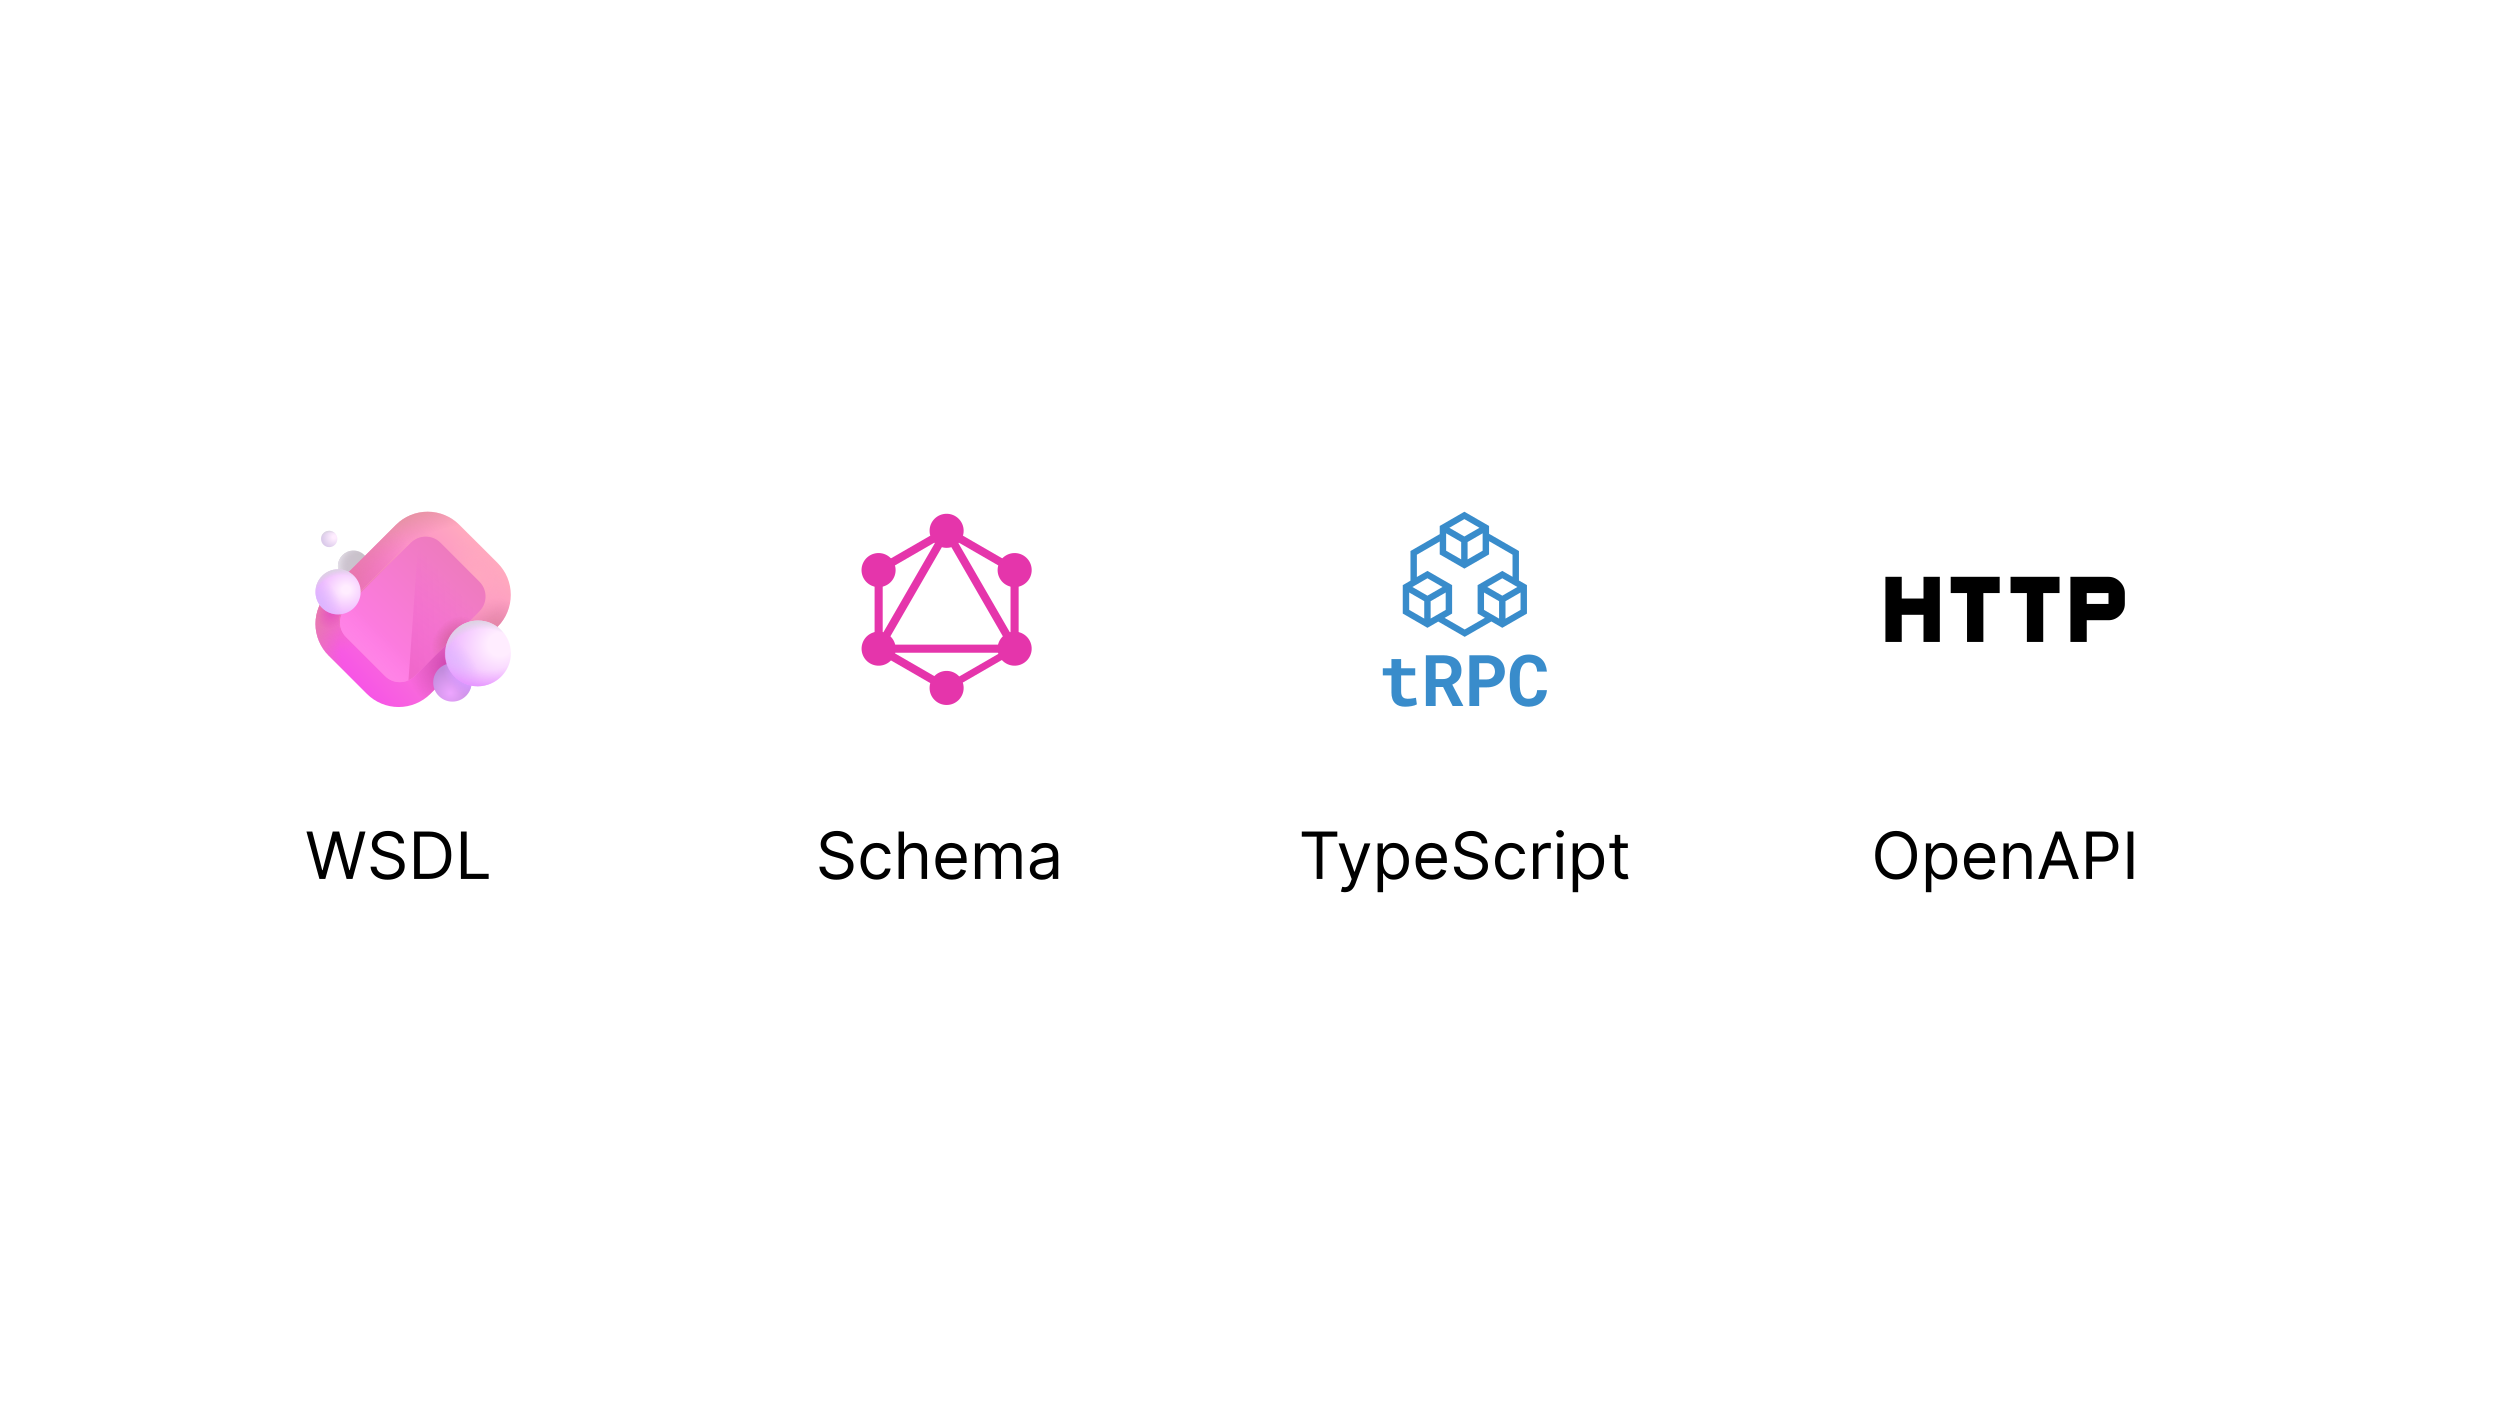 <svg width="1920" height="1080" viewBox="0 0 1920 1080" fill="none" xmlns="http://www.w3.org/2000/svg">
<rect width="1920" height="1080" fill="white"/>
<path d="M271.496 446.744C278.099 446.744 283.452 441.391 283.452 434.787C283.452 428.184 278.099 422.831 271.496 422.831C264.892 422.831 259.539 428.184 259.539 434.787C259.539 441.391 264.892 446.744 271.496 446.744Z" fill="url(#paint0_radial_102_383)"/>
<path d="M271.496 446.744C278.099 446.744 283.452 441.391 283.452 434.787C283.452 428.184 278.099 422.831 271.496 422.831C264.892 422.831 259.539 428.184 259.539 434.787C259.539 441.391 264.892 446.744 271.496 446.744Z" fill="url(#paint1_radial_102_383)"/>
<g filter="url(#filter0_i_102_383)">
<path d="M252.719 420.302C256.183 420.302 258.991 417.494 258.991 414.03C258.991 410.566 256.183 407.758 252.719 407.758C249.255 407.758 246.447 410.566 246.447 414.03C246.447 417.494 249.255 420.302 252.719 420.302Z" fill="url(#paint2_radial_102_383)"/>
<path d="M252.719 420.302C256.183 420.302 258.991 417.494 258.991 414.03C258.991 410.566 256.183 407.758 252.719 407.758C249.255 407.758 246.447 410.566 246.447 414.03C246.447 417.494 249.255 420.302 252.719 420.302Z" fill="url(#paint3_radial_102_383)"/>
</g>
<g filter="url(#filter1_i_102_383)">
<path d="M303.772 403.098C310.239 396.632 319.009 393 328.154 393C337.299 393 346.069 396.632 352.536 403.098L381.902 432.464C388.368 438.931 392 447.701 392 456.846C392 465.991 388.368 474.761 381.902 481.228L330.228 532.902C323.761 539.368 314.991 543 305.846 543C296.701 543 287.931 539.368 281.464 532.902L252.098 503.536C245.632 497.069 242 488.299 242 479.154C242 470.009 245.632 461.239 252.098 454.772L303.772 403.098Z" fill="url(#paint4_linear_102_383)"/>
<path d="M303.772 403.098C310.239 396.632 319.009 393 328.154 393C337.299 393 346.069 396.632 352.536 403.098L381.902 432.464C388.368 438.931 392 447.701 392 456.846C392 465.991 388.368 474.761 381.902 481.228L330.228 532.902C323.761 539.368 314.991 543 305.846 543C296.701 543 287.931 539.368 281.464 532.902L252.098 503.536C245.632 497.069 242 488.299 242 479.154C242 470.009 245.632 461.239 252.098 454.772L303.772 403.098Z" fill="url(#paint5_radial_102_383)"/>
<path d="M303.772 403.098C310.239 396.632 319.009 393 328.154 393C337.299 393 346.069 396.632 352.536 403.098L381.902 432.464C388.368 438.931 392 447.701 392 456.846C392 465.991 388.368 474.761 381.902 481.228L330.228 532.902C323.761 539.368 314.991 543 305.846 543C296.701 543 287.931 539.368 281.464 532.902L252.098 503.536C245.632 497.069 242 488.299 242 479.154C242 470.009 245.632 461.239 252.098 454.772L303.772 403.098Z" fill="url(#paint6_radial_102_383)"/>
<path d="M303.772 403.098C310.239 396.632 319.009 393 328.154 393C337.299 393 346.069 396.632 352.536 403.098L381.902 432.464C388.368 438.931 392 447.701 392 456.846C392 465.991 388.368 474.761 381.902 481.228L330.228 532.902C323.761 539.368 314.991 543 305.846 543C296.701 543 287.931 539.368 281.464 532.902L252.098 503.536C245.632 497.069 242 488.299 242 479.154C242 470.009 245.632 461.239 252.098 454.772L303.772 403.098Z" fill="url(#paint7_radial_102_383)"/>
<path d="M303.772 403.098C310.239 396.632 319.009 393 328.154 393C337.299 393 346.069 396.632 352.536 403.098L381.902 432.464C388.368 438.931 392 447.701 392 456.846C392 465.991 388.368 474.761 381.902 481.228L330.228 532.902C323.761 539.368 314.991 543 305.846 543C296.701 543 287.931 539.368 281.464 532.902L252.098 503.536C245.632 497.069 242 488.299 242 479.154C242 470.009 245.632 461.239 252.098 454.772L303.772 403.098Z" fill="url(#paint8_radial_102_383)"/>
<path d="M303.772 403.098C310.239 396.632 319.009 393 328.154 393C337.299 393 346.069 396.632 352.536 403.098L381.902 432.464C388.368 438.931 392 447.701 392 456.846C392 465.991 388.368 474.761 381.902 481.228L330.228 532.902C323.761 539.368 314.991 543 305.846 543C296.701 543 287.931 539.368 281.464 532.902L252.098 503.536C245.632 497.069 242 488.299 242 479.154C242 470.009 245.632 461.239 252.098 454.772L303.772 403.098Z" fill="url(#paint9_radial_102_383)"/>
<path d="M303.772 403.098C310.239 396.632 319.009 393 328.154 393C337.299 393 346.069 396.632 352.536 403.098L381.902 432.464C388.368 438.931 392 447.701 392 456.846C392 465.991 388.368 474.761 381.902 481.228L330.228 532.902C323.761 539.368 314.991 543 305.846 543C296.701 543 287.931 539.368 281.464 532.902L252.098 503.536C245.632 497.069 242 488.299 242 479.154C242 470.009 245.632 461.239 252.098 454.772L303.772 403.098Z" fill="url(#paint10_radial_102_383)"/>
</g>
<g filter="url(#filter2_f_102_383)">
<path d="M368.167 446.679L338.323 416.834C332.01 410.521 321.775 410.521 315.462 416.834L265.832 466.465C259.519 472.777 259.519 483.012 265.832 489.325L295.676 519.17C301.989 525.483 312.224 525.483 318.537 519.17L368.167 469.539C374.48 463.227 374.48 452.991 368.167 446.679Z" fill="url(#paint11_linear_102_383)"/>
<path d="M368.167 446.679L338.323 416.834C332.01 410.521 321.775 410.521 315.462 416.834L265.832 466.465C259.519 472.777 259.519 483.012 265.832 489.325L295.676 519.17C301.989 525.483 312.224 525.483 318.537 519.17L368.167 469.539C374.48 463.227 374.48 452.991 368.167 446.679Z" fill="url(#paint12_linear_102_383)"/>
<path d="M368.644 446.201L338.799 416.357C332.223 409.781 321.562 409.781 314.986 416.357L265.356 465.987C258.78 472.563 258.78 483.225 265.356 489.8L295.2 519.645C301.776 526.221 312.437 526.221 319.013 519.645L368.644 470.015C375.22 463.439 375.22 452.777 368.644 446.201Z" stroke="url(#paint13_linear_102_383)" stroke-width="0.25"/>
</g>
<g filter="url(#filter3_i_102_383)">
<path d="M259.541 471.999C269.121 471.999 276.886 464.233 276.886 454.654C276.886 445.074 269.121 437.309 259.541 437.309C249.962 437.309 242.196 445.074 242.196 454.654C242.196 464.233 249.962 471.999 259.541 471.999Z" fill="url(#paint14_radial_102_383)"/>
<path d="M259.541 471.999C269.121 471.999 276.886 464.233 276.886 454.654C276.886 445.074 269.121 437.309 259.541 437.309C249.962 437.309 242.196 445.074 242.196 454.654C242.196 464.233 249.962 471.999 259.541 471.999Z" fill="url(#paint15_radial_102_383)"/>
<path d="M259.541 471.999C269.121 471.999 276.886 464.233 276.886 454.654C276.886 445.074 269.121 437.309 259.541 437.309C249.962 437.309 242.196 445.074 242.196 454.654C242.196 464.233 249.962 471.999 259.541 471.999Z" fill="url(#paint16_radial_102_383)"/>
</g>
<g filter="url(#filter4_f_102_383)">
<path d="M313.695 522.503L321.519 413.013C324.395 412.001 327.499 411.824 330.472 412.501C333.445 413.178 336.165 414.681 338.32 416.839L368.166 446.679C371.196 449.71 372.899 453.821 372.899 458.108C372.899 462.394 371.196 466.505 368.166 469.536L318.539 519.163C317.143 520.564 315.501 521.696 313.695 522.503Z" fill="url(#paint17_linear_102_383)"/>
<path d="M313.695 522.503L321.519 413.013C324.395 412.001 327.499 411.824 330.472 412.501C333.445 413.178 336.165 414.681 338.32 416.839L368.166 446.679C371.196 449.71 372.899 453.821 372.899 458.108C372.899 462.394 371.196 466.505 368.166 469.536L318.539 519.163C317.143 520.564 315.501 521.696 313.695 522.503Z" fill="url(#paint18_radial_102_383)"/>
</g>
<path d="M347.433 538.846C355.569 538.846 362.164 532.25 362.164 524.114C362.164 515.978 355.569 509.383 347.433 509.383C339.297 509.383 332.701 515.978 332.701 524.114C332.701 532.25 339.297 538.846 347.433 538.846Z" fill="url(#paint19_radial_102_383)"/>
<path d="M347.433 538.846C355.569 538.846 362.164 532.25 362.164 524.114C362.164 515.978 355.569 509.383 347.433 509.383C339.297 509.383 332.701 515.978 332.701 524.114C332.701 532.25 339.297 538.846 347.433 538.846Z" fill="url(#paint20_radial_102_383)"/>
<g filter="url(#filter5_i_102_383)">
<path d="M366.753 527.104C380.681 527.104 391.971 515.814 391.971 501.887C391.971 487.96 380.681 476.669 366.753 476.669C352.826 476.669 341.536 487.96 341.536 501.887C341.536 515.814 352.826 527.104 366.753 527.104Z" fill="url(#paint21_radial_102_383)"/>
<path d="M366.753 527.104C380.681 527.104 391.971 515.814 391.971 501.887C391.971 487.96 380.681 476.669 366.753 476.669C352.826 476.669 341.536 487.96 341.536 501.887C341.536 515.814 352.826 527.104 366.753 527.104Z" fill="url(#paint22_radial_102_383)"/>
<path d="M366.753 527.104C380.681 527.104 391.971 515.814 391.971 501.887C391.971 487.96 380.681 476.669 366.753 476.669C352.826 476.669 341.536 487.96 341.536 501.887C341.536 515.814 352.826 527.104 366.753 527.104Z" fill="url(#paint23_radial_102_383)"/>
</g>
<path d="M366.753 527.104C380.681 527.104 391.971 515.814 391.971 501.887C391.971 487.96 380.681 476.67 366.753 476.67C352.826 476.67 341.536 487.96 341.536 501.887C341.536 515.814 352.826 527.104 366.753 527.104Z" fill="url(#paint24_radial_102_383)"/>
<path d="M668.159 503.385L673.55 506.498L733.606 402.48L728.215 399.368L668.159 503.385Z" fill="#E535AB"/>
<path d="M787.037 495.075H666.925V501.3H787.037V495.075Z" fill="#E535AB"/>
<path d="M669.302 498.572L729.381 533.26L732.493 527.869L672.415 493.181L669.302 498.572Z" fill="#E535AB"/>
<path d="M721.493 408.167L781.571 442.855L784.684 437.464L724.605 402.777L721.493 408.167Z" fill="#E535AB"/>
<path d="M669.318 437.44L672.431 442.831L732.509 408.144L729.397 402.753L669.318 437.44Z" fill="#E535AB"/>
<path d="M720.407 402.482L780.463 506.499L785.854 503.387L725.797 399.369L720.407 402.482Z" fill="#E535AB"/>
<path d="M677.912 433.312H671.688V502.688H677.912V433.312Z" fill="#E535AB"/>
<path d="M782.312 433.312H776.087V502.688H782.312V433.312Z" fill="#E535AB"/>
<path d="M725.602 525.916L728.32 530.625L780.573 500.456L777.854 495.747L725.602 525.916Z" fill="#E535AB"/>
<path d="M790.562 504.713C786.962 510.975 778.937 513.113 772.674 509.513C766.412 505.913 764.274 497.888 767.874 491.625C771.474 485.363 779.499 483.225 785.762 486.825C792.062 490.463 794.199 498.45 790.562 504.713Z" fill="#E535AB"/>
<path d="M686.087 444.375C682.487 450.638 674.462 452.775 668.2 449.175C661.937 445.575 659.8 437.55 663.4 431.288C667 425.025 675.025 422.888 681.287 426.488C687.55 430.125 689.687 438.113 686.087 444.375Z" fill="#E535AB"/>
<path d="M663.437 504.713C659.837 498.45 661.974 490.463 668.237 486.825C674.499 483.225 682.487 485.363 686.124 491.625C689.724 497.888 687.587 505.875 681.324 509.513C675.024 513.113 667.037 510.975 663.437 504.713Z" fill="#E535AB"/>
<path d="M767.913 444.375C764.313 438.113 766.45 430.125 772.713 426.488C778.975 422.888 786.963 425.025 790.6 431.288C794.2 437.55 792.063 445.538 785.8 449.175C779.538 452.775 771.513 450.638 767.913 444.375Z" fill="#E535AB"/>
<path d="M727 541.425C719.762 541.425 713.912 535.575 713.912 528.337C713.912 521.1 719.762 515.25 727 515.25C734.237 515.25 740.087 521.1 740.087 528.337C740.087 535.538 734.237 541.425 727 541.425Z" fill="#E535AB"/>
<path d="M727 420.75C719.762 420.75 713.912 414.9 713.912 407.663C713.912 400.425 719.762 394.575 727 394.575C734.237 394.575 740.087 400.425 740.087 407.663C740.087 414.9 734.237 420.75 727 420.75Z" fill="#E535AB"/>
<path d="M1448 493V443H1460.54V459.667H1477.25V443H1489.79V493H1477.25V472.167H1460.54V493H1448ZM1510.68 493V455.5H1498.15V443H1535.76V455.5H1523.22V493H1510.68ZM1556.65 493V455.5H1544.11V443H1581.72V455.5H1569.19V493H1556.65ZM1590.08 493V443H1619.33C1622.68 443 1625.6 444.25 1628.11 446.75C1630.62 449.25 1631.87 452.167 1631.87 455.5V463.833C1631.87 467.167 1630.62 470.083 1628.11 472.583C1625.6 475.083 1622.68 476.333 1619.33 476.333H1602.62V493H1590.08ZM1602.62 463.833H1619.33V455.5H1602.62V463.833Z" fill="black"/>
<g clip-path="url(#clip0_102_383)">
<path d="M1076.07 513.238H1086.89V518.723H1076.07V531.17C1076.05 532.063 1076.17 532.954 1076.43 533.808C1076.63 534.442 1076.98 535.016 1077.46 535.48C1077.92 535.912 1078.47 536.224 1079.08 536.39C1079.69 536.552 1080.32 536.641 1080.94 536.654L1081.21 536.655C1081.78 536.655 1082.36 536.655 1082.97 536.575L1083.33 536.531L1084.02 536.452C1084.25 536.426 1084.47 536.397 1084.69 536.36L1085.02 536.308L1085.63 536.218C1085.82 536.188 1086.02 536.157 1086.2 536.12L1086.66 536.029L1086.87 535.985L1087.26 535.898L1087.44 535.856L1088.16 540.965C1087.58 541.295 1086.96 541.559 1086.32 541.752C1085.59 541.983 1084.85 542.165 1084.09 542.3C1083.31 542.447 1082.49 542.558 1081.63 542.638C1080.8 542.716 1079.96 542.755 1079.13 542.755C1077.67 542.776 1076.21 542.569 1074.82 542.14C1073.57 541.753 1072.44 541.079 1071.51 540.172C1070.54 539.231 1069.82 538.077 1069.39 536.802C1068.85 535.219 1068.6 533.554 1068.64 531.883V518.723H1062V513.238H1068.62V506.148H1076.07V513.238H1076.07ZM1102.59 527.634V542.195H1095.06V503.227H1108.17C1110.15 503.202 1112.12 503.459 1114.03 503.989C1115.66 504.439 1117.19 505.199 1118.53 506.228C1119.77 507.21 1120.74 508.476 1121.38 509.917C1122.08 511.52 1122.43 513.255 1122.39 515.003C1122.41 516.273 1122.24 517.538 1121.89 518.76C1121.3 520.884 1120.02 522.752 1118.25 524.073C1117.35 524.754 1116.38 525.329 1115.34 525.789L1123.73 541.869V542.22H1115.63L1108.3 527.634H1102.59ZM1102.6 521.521H1108.17C1109.21 521.542 1110.26 521.375 1111.25 521.03C1112.07 520.736 1112.81 520.244 1113.41 519.597C1113.87 519.083 1114.22 518.483 1114.45 517.831C1114.67 517.164 1114.79 516.467 1114.8 515.764L1114.8 515.501C1114.82 514.565 1114.66 513.635 1114.34 512.759C1114.04 511.995 1113.56 511.318 1112.93 510.791C1112.33 510.305 1111.64 509.941 1110.89 509.721C1110.1 509.489 1109.28 509.363 1108.45 509.347L1102.6 509.345V521.521ZM1136 542.195H1128.48V503.227H1141.82C1143.78 503.199 1145.73 503.511 1147.58 504.15C1149.2 504.707 1150.69 505.576 1151.98 506.707C1153.17 507.816 1154.11 509.166 1154.75 510.668C1155.37 512.186 1155.7 513.808 1155.72 515.45V515.778C1155.74 517.444 1155.41 519.095 1154.75 520.623C1154.11 522.083 1153.16 523.387 1151.98 524.448C1150.69 525.58 1149.19 526.445 1147.56 526.994C1145.71 527.625 1143.76 527.933 1141.8 527.904H1135.99L1136 542.195ZM1136 521.804H1141.81C1142.76 521.823 1143.71 521.658 1144.6 521.318C1145.34 521.026 1146.02 520.58 1146.58 520.009C1147.09 519.458 1147.49 518.807 1147.74 518.096C1148 517.37 1148.14 516.604 1148.14 515.833C1148.14 514.971 1148.01 514.114 1147.74 513.294C1147.5 512.533 1147.1 511.83 1146.58 511.227C1146.02 510.628 1145.35 510.154 1144.6 509.838C1143.71 509.48 1142.76 509.306 1141.81 509.327H1136V521.804ZM1186.72 535.29C1186.03 536.809 1185.05 538.175 1183.82 539.305C1182.55 540.436 1181.08 541.306 1179.48 541.863C1177.8 542.436 1176.05 542.737 1174.28 542.756L1173.9 542.755C1172.39 542.773 1170.89 542.566 1169.44 542.14C1168.12 541.746 1166.87 541.135 1165.75 540.332C1164.74 539.586 1163.84 538.693 1163.09 537.682C1162.3 536.623 1161.63 535.473 1161.12 534.257C1160.58 532.929 1160.18 531.548 1159.93 530.136C1159.64 528.564 1159.5 526.969 1159.51 525.371V520.125C1159.51 518.623 1159.63 517.123 1159.89 515.642C1160.09 514.441 1160.42 513.262 1160.85 512.121L1161.01 511.695C1161.56 510.267 1162.32 508.932 1163.27 507.734C1164.16 506.602 1165.23 505.611 1166.42 504.795C1167.5 504.103 1168.67 503.575 1169.89 503.227C1171.09 502.886 1172.33 502.702 1173.58 502.681L1173.95 502.68C1175.9 502.646 1177.83 502.954 1179.67 503.589C1181.26 504.136 1182.71 505.018 1183.93 506.177C1185.15 507.336 1186.11 508.744 1186.73 510.305C1187.44 512.056 1187.87 513.907 1188.02 515.79H1180.52C1180.47 514.747 1180.3 513.715 1180 512.715C1179.76 511.909 1179.35 511.161 1178.81 510.52C1178.25 509.937 1177.57 509.493 1176.81 509.222C1175.89 508.908 1174.93 508.758 1173.96 508.78C1173.4 508.778 1172.85 508.842 1172.31 508.971C1171.82 509.09 1171.34 509.279 1170.9 509.53C1170.15 509.99 1169.52 510.623 1169.06 511.375C1168.52 512.237 1168.1 513.171 1167.83 514.148C1167.58 515.039 1167.41 515.948 1167.32 516.866C1167.21 517.928 1167.16 518.996 1167.16 520.064V525.359C1167.15 526.75 1167.23 528.141 1167.41 529.522C1167.55 530.614 1167.82 531.688 1168.2 532.719C1168.43 533.307 1168.73 533.864 1169.1 534.38C1169.43 534.852 1169.83 535.267 1170.29 535.609C1170.78 535.969 1171.33 536.235 1171.91 536.396C1172.56 536.576 1173.23 536.663 1173.91 536.655C1174.81 536.665 1175.7 536.539 1176.56 536.28C1177.31 536.048 1178 535.644 1178.57 535.099C1179.16 534.518 1179.61 533.814 1179.88 533.039C1180.24 532.067 1180.45 531.047 1180.5 530.014H1188.03C1187.92 531.837 1187.48 533.625 1186.72 535.29H1186.72ZM1153.76 438.444L1172.7 449.371V471.238L1153.76 482.166L1145.34 477.306L1124.89 489.102L1104.56 477.374L1096.27 482.165L1077.32 471.22V449.37L1096.27 438.443L1115.22 449.371V471.219L1109.48 474.531L1124.89 483.42L1140.42 474.463L1134.81 471.219V449.37L1153.76 438.443V438.444ZM1139.73 455.066V468.403L1151.29 475.07V461.732L1139.73 455.066ZM1167.78 455.047L1156.22 461.713V475.07L1167.78 468.385V455.047ZM1082.25 455.047V468.385L1093.81 475.051V461.713L1082.25 455.047ZM1110.29 455.047L1098.73 461.713V475.05L1110.29 468.385V455.047L1110.29 455.047ZM1153.76 444.138L1142.2 450.804L1153.76 457.476L1165.31 450.804L1153.76 444.138ZM1096.27 444.12L1084.71 450.804L1096.27 457.458L1107.83 450.804L1096.27 444.12ZM1105.69 410.225V415.9L1088.16 426.017V443.118L1083.24 445.959V423.175L1105.69 410.224L1105.69 410.225ZM1124.64 393L1143.6 403.927V409.937L1166.55 423.175V445.817L1161.62 442.976V426.016L1143.6 415.619V425.782L1124.65 436.71L1105.71 425.782V403.927L1124.64 393ZM1110.63 409.603V422.941L1122.18 429.607V416.275L1110.63 409.603H1110.63ZM1138.66 409.603L1127.11 416.275V429.601L1138.66 422.941V409.603H1138.66ZM1124.64 398.682L1113.09 405.348L1124.64 412.014L1136.2 405.348L1124.64 398.682H1124.64Z" fill="#398CCB"/>
</g>
<path d="M245.304 675L235.361 638.636H239.836L247.435 668.253H247.79L255.532 638.636H260.503L268.245 668.253H268.6L276.199 638.636H280.674L270.731 675H266.185L258.16 646.023H257.875L249.85 675H245.304ZM306.047 647.727C305.834 645.928 304.969 644.531 303.454 643.537C301.939 642.543 300.081 642.045 297.879 642.045C296.269 642.045 294.861 642.306 293.653 642.827C292.458 643.348 291.522 644.064 290.848 644.975C290.185 645.887 289.853 646.922 289.853 648.082C289.853 649.053 290.084 649.888 290.546 650.586C291.019 651.272 291.623 651.847 292.357 652.308C293.091 652.758 293.86 653.131 294.665 653.427C295.47 653.711 296.21 653.942 296.885 654.119L300.578 655.114C301.525 655.362 302.578 655.705 303.738 656.143C304.91 656.581 306.029 657.179 307.094 657.937C308.171 658.683 309.059 659.641 309.758 660.813C310.456 661.985 310.805 663.423 310.805 665.128C310.805 667.093 310.29 668.868 309.26 670.455C308.242 672.041 306.751 673.301 304.786 674.237C302.833 675.172 300.459 675.639 297.666 675.639C295.062 675.639 292.807 675.219 290.901 674.379C289.007 673.538 287.516 672.366 286.427 670.863C285.349 669.36 284.74 667.614 284.598 665.625H289.143C289.262 666.998 289.723 668.134 290.528 669.034C291.345 669.922 292.375 670.585 293.618 671.023C294.872 671.449 296.222 671.662 297.666 671.662C299.347 671.662 300.856 671.39 302.194 670.845C303.531 670.289 304.591 669.519 305.372 668.537C306.153 667.543 306.544 666.383 306.544 665.057C306.544 663.849 306.206 662.867 305.532 662.109C304.857 661.352 303.969 660.736 302.868 660.263C301.767 659.789 300.578 659.375 299.299 659.02L294.825 657.741C291.984 656.925 289.735 655.759 288.078 654.244C286.421 652.728 285.592 650.746 285.592 648.295C285.592 646.259 286.142 644.484 287.243 642.969C288.356 641.442 289.848 640.258 291.718 639.418C293.6 638.565 295.701 638.139 298.021 638.139C300.365 638.139 302.448 638.559 304.271 639.4C306.094 640.228 307.538 641.365 308.603 642.809C309.681 644.253 310.249 645.893 310.308 647.727H306.047ZM329.267 675H318.045V638.636H329.764C333.291 638.636 336.31 639.364 338.819 640.82C341.329 642.264 343.252 644.342 344.59 647.053C345.927 649.751 346.596 652.983 346.596 656.747C346.596 660.535 345.921 663.796 344.572 666.531C343.223 669.253 341.258 671.348 338.677 672.816C336.097 674.272 332.96 675 329.267 675ZM322.448 671.094H328.983C331.989 671.094 334.481 670.514 336.458 669.354C338.434 668.194 339.908 666.542 340.879 664.4C341.849 662.257 342.335 659.706 342.335 656.747C342.335 653.812 341.855 651.284 340.897 649.165C339.938 647.035 338.505 645.401 336.6 644.265C334.694 643.117 332.321 642.543 329.48 642.543H322.448V671.094ZM353.983 675V638.636H358.386V671.094H375.289V675H353.983Z" fill="black"/>
<path d="M650.746 647.727C650.533 645.928 649.669 644.531 648.153 643.537C646.638 642.543 644.78 642.045 642.578 642.045C640.968 642.045 639.56 642.306 638.352 642.827C637.157 643.348 636.222 644.064 635.547 644.975C634.884 645.887 634.553 646.922 634.553 648.082C634.553 649.053 634.783 649.888 635.245 650.586C635.719 651.272 636.322 651.847 637.056 652.308C637.79 652.758 638.56 653.131 639.364 653.427C640.169 653.711 640.909 653.942 641.584 654.119L645.277 655.114C646.224 655.362 647.278 655.705 648.438 656.143C649.609 656.581 650.728 657.179 651.793 657.937C652.871 658.683 653.758 659.641 654.457 660.813C655.155 661.985 655.504 663.423 655.504 665.128C655.504 667.093 654.989 668.868 653.96 670.455C652.942 672.041 651.45 673.301 649.485 674.237C647.532 675.172 645.159 675.639 642.365 675.639C639.761 675.639 637.506 675.219 635.6 674.379C633.706 673.538 632.215 672.366 631.126 670.863C630.049 669.36 629.439 667.614 629.297 665.625H633.842C633.961 666.998 634.422 668.134 635.227 669.034C636.044 669.922 637.074 670.585 638.317 671.023C639.572 671.449 640.921 671.662 642.365 671.662C644.046 671.662 645.555 671.39 646.893 670.845C648.23 670.289 649.29 669.519 650.071 668.537C650.852 667.543 651.243 666.383 651.243 665.057C651.243 663.849 650.906 662.867 650.231 662.109C649.556 661.352 648.668 660.736 647.568 660.263C646.467 659.789 645.277 659.375 643.999 659.02L639.524 657.741C636.683 656.925 634.434 655.759 632.777 654.244C631.12 652.728 630.291 650.746 630.291 648.295C630.291 646.259 630.842 644.484 631.943 642.969C633.055 641.442 634.547 640.258 636.417 639.418C638.299 638.565 640.4 638.139 642.72 638.139C645.064 638.139 647.147 638.559 648.97 639.4C650.793 640.228 652.237 641.365 653.303 642.809C654.38 644.253 654.948 645.893 655.007 647.727H650.746ZM673.256 675.568C670.699 675.568 668.497 674.964 666.65 673.757C664.804 672.55 663.383 670.887 662.389 668.768C661.395 666.649 660.898 664.228 660.898 661.506C660.898 658.736 661.407 656.291 662.425 654.173C663.454 652.042 664.887 650.379 666.722 649.183C668.568 647.976 670.722 647.372 673.185 647.372C675.102 647.372 676.83 647.727 678.369 648.438C679.908 649.148 681.169 650.142 682.151 651.42C683.134 652.699 683.743 654.19 683.98 655.895H679.79C679.47 654.652 678.76 653.551 677.659 652.592C676.57 651.622 675.102 651.136 673.256 651.136C671.622 651.136 670.19 651.562 668.959 652.415C667.739 653.255 666.787 654.445 666.1 655.984C665.425 657.511 665.088 659.304 665.088 661.364C665.088 663.471 665.419 665.305 666.082 666.868C666.757 668.43 667.704 669.644 668.923 670.508C670.154 671.372 671.598 671.804 673.256 671.804C674.345 671.804 675.333 671.615 676.221 671.236C677.109 670.857 677.86 670.312 678.476 669.602C679.091 668.892 679.529 668.04 679.79 667.045H683.98C683.743 668.655 683.157 670.105 682.222 671.396C681.299 672.674 680.074 673.692 678.547 674.45C677.032 675.195 675.268 675.568 673.256 675.568ZM694.296 658.594V675H690.106V638.636H694.296V651.989H694.651C695.29 650.58 696.249 649.461 697.528 648.633C698.818 647.792 700.534 647.372 702.677 647.372C704.535 647.372 706.163 647.745 707.56 648.491C708.956 649.225 710.039 650.355 710.809 651.882C711.59 653.397 711.981 655.327 711.981 657.67V675H707.79V657.955C707.79 655.788 707.228 654.113 706.104 652.93C704.991 651.734 703.446 651.136 701.469 651.136C700.096 651.136 698.865 651.426 697.776 652.006C696.699 652.586 695.847 653.433 695.219 654.545C694.604 655.658 694.296 657.008 694.296 658.594ZM731.081 675.568C728.454 675.568 726.187 674.988 724.281 673.828C722.387 672.656 720.925 671.023 719.895 668.928C718.877 666.821 718.368 664.37 718.368 661.577C718.368 658.783 718.877 656.321 719.895 654.19C720.925 652.048 722.357 650.379 724.192 649.183C726.039 647.976 728.193 647.372 730.655 647.372C732.076 647.372 733.478 647.609 734.863 648.082C736.248 648.556 737.509 649.325 738.645 650.391C739.782 651.444 740.687 652.841 741.362 654.581C742.037 656.321 742.374 658.464 742.374 661.009V662.784H721.351V659.162H738.113C738.113 657.623 737.805 656.25 737.189 655.043C736.586 653.835 735.722 652.882 734.597 652.184C733.484 651.486 732.17 651.136 730.655 651.136C728.986 651.136 727.542 651.551 726.323 652.379C725.116 653.196 724.186 654.261 723.535 655.575C722.884 656.889 722.559 658.298 722.559 659.801V662.216C722.559 664.276 722.914 666.022 723.624 667.454C724.346 668.874 725.346 669.957 726.625 670.703C727.903 671.437 729.389 671.804 731.081 671.804C732.182 671.804 733.177 671.65 734.064 671.342C734.964 671.023 735.739 670.549 736.39 669.922C737.041 669.283 737.544 668.49 737.9 667.543L741.948 668.679C741.522 670.052 740.806 671.259 739.799 672.301C738.793 673.331 737.55 674.136 736.071 674.716C734.591 675.284 732.928 675.568 731.081 675.568ZM748.748 675V647.727H752.797V651.989H753.152C753.72 650.533 754.637 649.402 755.904 648.597C757.17 647.781 758.691 647.372 760.467 647.372C762.266 647.372 763.764 647.781 764.959 648.597C766.167 649.402 767.108 650.533 767.782 651.989H768.066C768.765 650.58 769.812 649.461 771.209 648.633C772.606 647.792 774.281 647.372 776.234 647.372C778.673 647.372 780.667 648.136 782.218 649.663C783.768 651.178 784.544 653.539 784.544 656.747V675H780.353V656.747C780.353 654.735 779.803 653.297 778.702 652.433C777.601 651.568 776.305 651.136 774.814 651.136C772.896 651.136 771.41 651.716 770.357 652.876C769.303 654.025 768.777 655.481 768.777 657.244V675H764.515V656.321C764.515 654.77 764.012 653.522 763.006 652.575C762 651.616 760.704 651.136 759.118 651.136C758.029 651.136 757.011 651.426 756.064 652.006C755.129 652.586 754.371 653.391 753.791 654.421C753.223 655.439 752.939 656.617 752.939 657.955V675H748.748ZM800.231 675.639C798.503 675.639 796.934 675.314 795.526 674.663C794.117 674 792.998 673.047 792.17 671.804C791.341 670.549 790.927 669.034 790.927 667.259C790.927 665.696 791.235 664.429 791.85 663.459C792.466 662.476 793.288 661.707 794.318 661.151C795.348 660.594 796.484 660.18 797.727 659.908C798.982 659.624 800.243 659.399 801.509 659.233C803.167 659.02 804.51 658.86 805.54 658.754C806.582 658.635 807.339 658.44 807.813 658.168C808.298 657.895 808.541 657.422 808.541 656.747V656.605C808.541 654.853 808.061 653.492 807.102 652.521C806.155 651.551 804.717 651.065 802.788 651.065C800.787 651.065 799.219 651.503 798.082 652.379C796.946 653.255 796.147 654.19 795.685 655.185L791.708 653.764C792.418 652.107 793.365 650.817 794.549 649.893C795.745 648.958 797.047 648.307 798.455 647.94C799.876 647.562 801.273 647.372 802.646 647.372C803.522 647.372 804.528 647.479 805.664 647.692C806.812 647.893 807.919 648.313 808.984 648.952C810.062 649.592 810.955 650.556 811.666 651.847C812.376 653.137 812.731 654.865 812.731 657.031V675H808.541V671.307H808.328C808.043 671.899 807.57 672.532 806.907 673.207C806.244 673.881 805.362 674.455 804.261 674.929C803.161 675.402 801.817 675.639 800.231 675.639ZM800.87 671.875C802.527 671.875 803.924 671.549 805.06 670.898C806.209 670.247 807.073 669.407 807.653 668.377C808.245 667.347 808.541 666.264 808.541 665.128V661.293C808.363 661.506 807.972 661.701 807.369 661.879C806.777 662.044 806.09 662.192 805.309 662.322C804.54 662.441 803.788 662.547 803.054 662.642C802.332 662.725 801.746 662.796 801.296 662.855C800.207 662.997 799.189 663.228 798.242 663.548C797.307 663.855 796.55 664.323 795.97 664.95C795.401 665.566 795.117 666.406 795.117 667.472C795.117 668.928 795.656 670.028 796.733 670.774C797.822 671.508 799.201 671.875 800.87 671.875Z" fill="black"/>
<path d="M999.778 642.543V638.636H1027.05V642.543H1015.62V675H1011.21V642.543H999.778ZM1032.85 685.227C1032.14 685.227 1031.51 685.168 1030.95 685.05C1030.4 684.943 1030.01 684.837 1029.8 684.73L1030.86 681.037C1031.88 681.297 1032.78 681.392 1033.56 681.321C1034.34 681.25 1035.04 680.901 1035.64 680.273C1036.26 679.658 1036.82 678.658 1037.33 677.273L1038.11 675.142L1028.02 647.727H1032.57L1040.1 669.46H1040.38L1047.91 647.727H1052.45L1040.88 678.977C1040.36 680.386 1039.71 681.552 1038.94 682.475C1038.17 683.41 1037.28 684.103 1036.26 684.553C1035.26 685.002 1034.12 685.227 1032.85 685.227ZM1057.99 685.227V647.727H1062.03V652.06H1062.53C1062.84 651.586 1063.26 650.982 1063.81 650.249C1064.37 649.503 1065.16 648.84 1066.19 648.26C1067.23 647.668 1068.64 647.372 1070.41 647.372C1072.71 647.372 1074.74 647.946 1076.49 649.094C1078.24 650.243 1079.61 651.87 1080.59 653.977C1081.57 656.084 1082.06 658.57 1082.06 661.435C1082.06 664.323 1081.57 666.826 1080.59 668.945C1079.61 671.052 1078.24 672.686 1076.5 673.846C1074.76 674.994 1072.76 675.568 1070.49 675.568C1068.73 675.568 1067.33 675.278 1066.28 674.698C1065.22 674.106 1064.41 673.437 1063.84 672.692C1063.28 671.934 1062.84 671.307 1062.53 670.81H1062.18V685.227H1057.99ZM1062.1 661.364C1062.1 663.423 1062.41 665.24 1063.01 666.815C1063.61 668.377 1064.5 669.602 1065.66 670.49C1066.82 671.366 1068.24 671.804 1069.92 671.804C1071.67 671.804 1073.13 671.342 1074.3 670.419C1075.49 669.484 1076.37 668.229 1076.97 666.655C1077.57 665.069 1077.87 663.305 1077.87 661.364C1077.87 659.446 1077.58 657.718 1076.98 656.179C1076.4 654.628 1075.52 653.403 1074.34 652.504C1073.17 651.592 1071.69 651.136 1069.92 651.136C1068.21 651.136 1066.78 651.568 1065.62 652.433C1064.46 653.285 1063.58 654.48 1062.99 656.019C1062.4 657.546 1062.1 659.328 1062.1 661.364ZM1099.89 675.568C1097.26 675.568 1094.99 674.988 1093.09 673.828C1091.19 672.656 1089.73 671.023 1088.7 668.928C1087.68 666.821 1087.18 664.37 1087.18 661.577C1087.18 658.783 1087.68 656.321 1088.7 654.19C1089.73 652.048 1091.17 650.379 1093 649.183C1094.85 647.976 1097 647.372 1099.46 647.372C1100.88 647.372 1102.29 647.609 1103.67 648.082C1105.06 648.556 1106.32 649.325 1107.45 650.391C1108.59 651.444 1109.49 652.841 1110.17 654.581C1110.84 656.321 1111.18 658.464 1111.18 661.009V662.784H1090.16V659.162H1106.92C1106.92 657.623 1106.61 656.25 1106 655.043C1105.39 653.835 1104.53 652.882 1103.4 652.184C1102.29 651.486 1100.98 651.136 1099.46 651.136C1097.79 651.136 1096.35 651.551 1095.13 652.379C1093.92 653.196 1092.99 654.261 1092.34 655.575C1091.69 656.889 1091.37 658.298 1091.37 659.801V662.216C1091.37 664.276 1091.72 666.022 1092.43 667.454C1093.15 668.874 1094.15 669.957 1095.43 670.703C1096.71 671.437 1098.2 671.804 1099.89 671.804C1100.99 671.804 1101.98 671.65 1102.87 671.342C1103.77 671.023 1104.55 670.549 1105.2 669.922C1105.85 669.283 1106.35 668.49 1106.71 667.543L1110.76 668.679C1110.33 670.052 1109.61 671.259 1108.61 672.301C1107.6 673.331 1106.36 674.136 1104.88 674.716C1103.4 675.284 1101.74 675.568 1099.89 675.568ZM1138.01 647.727C1137.8 645.928 1136.93 644.531 1135.42 643.537C1133.9 642.543 1132.04 642.045 1129.84 642.045C1128.23 642.045 1126.82 642.306 1125.62 642.827C1124.42 643.348 1123.49 644.064 1122.81 644.975C1122.15 645.887 1121.82 646.922 1121.82 648.082C1121.82 649.053 1122.05 649.888 1122.51 650.586C1122.98 651.272 1123.59 651.847 1124.32 652.308C1125.05 652.758 1125.82 653.131 1126.63 653.427C1127.43 653.711 1128.17 653.942 1128.85 654.119L1132.54 655.114C1133.49 655.362 1134.54 655.705 1135.7 656.143C1136.87 656.581 1137.99 657.179 1139.06 657.937C1140.14 658.683 1141.02 659.641 1141.72 660.813C1142.42 661.985 1142.77 663.423 1142.77 665.128C1142.77 667.093 1142.25 668.868 1141.22 670.455C1140.21 672.041 1138.71 673.301 1136.75 674.237C1134.8 675.172 1132.42 675.639 1129.63 675.639C1127.03 675.639 1124.77 675.219 1122.86 674.379C1120.97 673.538 1119.48 672.366 1118.39 670.863C1117.31 669.36 1116.7 667.614 1116.56 665.625H1121.11C1121.23 666.998 1121.69 668.134 1122.49 669.034C1123.31 669.922 1124.34 670.585 1125.58 671.023C1126.84 671.449 1128.19 671.662 1129.63 671.662C1131.31 671.662 1132.82 671.39 1134.16 670.845C1135.5 670.289 1136.55 669.519 1137.34 668.537C1138.12 667.543 1138.51 666.383 1138.51 665.057C1138.51 663.849 1138.17 662.867 1137.5 662.109C1136.82 661.352 1135.93 660.736 1134.83 660.263C1133.73 659.789 1132.54 659.375 1131.26 659.02L1126.79 657.741C1123.95 656.925 1121.7 655.759 1120.04 654.244C1118.38 652.728 1117.56 650.746 1117.56 648.295C1117.56 646.259 1118.11 644.484 1119.21 642.969C1120.32 641.442 1121.81 640.258 1123.68 639.418C1125.56 638.565 1127.66 638.139 1129.98 638.139C1132.33 638.139 1134.41 638.559 1136.23 639.4C1138.06 640.228 1139.5 641.365 1140.57 642.809C1141.64 644.253 1142.21 645.893 1142.27 647.727H1138.01ZM1160.52 675.568C1157.96 675.568 1155.76 674.964 1153.92 673.757C1152.07 672.55 1150.65 670.887 1149.65 668.768C1148.66 666.649 1148.16 664.228 1148.16 661.506C1148.16 658.736 1148.67 656.291 1149.69 654.173C1150.72 652.042 1152.15 650.379 1153.99 649.183C1155.83 647.976 1157.99 647.372 1160.45 647.372C1162.37 647.372 1164.1 647.727 1165.63 648.438C1167.17 649.148 1168.43 650.142 1169.42 651.42C1170.4 652.699 1171.01 654.19 1171.24 655.895H1167.05C1166.73 654.652 1166.02 653.551 1164.92 652.592C1163.83 651.622 1162.37 651.136 1160.52 651.136C1158.89 651.136 1157.45 651.562 1156.22 652.415C1155 653.255 1154.05 654.445 1153.36 655.984C1152.69 657.511 1152.35 659.304 1152.35 661.364C1152.35 663.471 1152.68 665.305 1153.35 666.868C1154.02 668.43 1154.97 669.644 1156.19 670.508C1157.42 671.372 1158.86 671.804 1160.52 671.804C1161.61 671.804 1162.6 671.615 1163.49 671.236C1164.37 670.857 1165.12 670.312 1165.74 669.602C1166.36 668.892 1166.79 668.04 1167.05 667.045H1171.24C1171.01 668.655 1170.42 670.105 1169.49 671.396C1168.56 672.674 1167.34 673.692 1165.81 674.45C1164.3 675.195 1162.53 675.568 1160.52 675.568ZM1177.37 675V647.727H1181.42V651.847H1181.7C1182.2 650.497 1183.1 649.402 1184.4 648.562C1185.7 647.721 1187.17 647.301 1188.81 647.301C1189.11 647.301 1189.5 647.307 1189.96 647.319C1190.42 647.331 1190.77 647.348 1191.01 647.372V651.634C1190.86 651.598 1190.54 651.545 1190.03 651.474C1189.53 651.391 1189.01 651.349 1188.45 651.349C1187.12 651.349 1185.94 651.628 1184.9 652.184C1183.87 652.728 1183.05 653.486 1182.45 654.457C1181.86 655.415 1181.56 656.51 1181.56 657.741V675H1177.37ZM1195.97 675V647.727H1200.16V675H1195.97ZM1198.1 643.182C1197.29 643.182 1196.58 642.904 1195.99 642.347C1195.41 641.791 1195.12 641.122 1195.12 640.341C1195.12 639.56 1195.41 638.891 1195.99 638.335C1196.58 637.778 1197.29 637.5 1198.1 637.5C1198.92 637.5 1199.62 637.778 1200.2 638.335C1200.79 638.891 1201.09 639.56 1201.09 640.341C1201.09 641.122 1200.79 641.791 1200.2 642.347C1199.62 642.904 1198.92 643.182 1198.1 643.182ZM1207.84 685.227V647.727H1211.89V652.06H1212.38C1212.69 651.586 1213.12 650.982 1213.66 650.249C1214.22 649.503 1215.01 648.84 1216.04 648.26C1217.08 647.668 1218.49 647.372 1220.27 647.372C1222.56 647.372 1224.59 647.946 1226.34 649.094C1228.09 650.243 1229.46 651.87 1230.44 653.977C1231.42 656.084 1231.92 658.57 1231.92 661.435C1231.92 664.323 1231.42 666.826 1230.44 668.945C1229.46 671.052 1228.1 672.686 1226.36 673.846C1224.62 674.994 1222.61 675.568 1220.34 675.568C1218.59 675.568 1217.18 675.278 1216.13 674.698C1215.08 674.106 1214.27 673.437 1213.7 672.692C1213.13 671.934 1212.69 671.307 1212.38 670.81H1212.03V685.227H1207.84ZM1211.96 661.364C1211.96 663.423 1212.26 665.24 1212.86 666.815C1213.47 668.377 1214.35 669.602 1215.51 670.49C1216.67 671.366 1218.09 671.804 1219.77 671.804C1221.52 671.804 1222.98 671.342 1224.16 670.419C1225.34 669.484 1226.23 668.229 1226.82 666.655C1227.42 665.069 1227.73 663.305 1227.73 661.364C1227.73 659.446 1227.43 657.718 1226.84 656.179C1226.26 654.628 1225.38 653.403 1224.19 652.504C1223.02 651.592 1221.55 651.136 1219.77 651.136C1218.07 651.136 1216.63 651.568 1215.47 652.433C1214.31 653.285 1213.44 654.48 1212.85 656.019C1212.25 657.546 1211.96 659.328 1211.96 661.364ZM1250.17 647.727V651.278H1236.04V647.727H1250.17ZM1240.15 641.193H1244.34V667.188C1244.34 668.371 1244.52 669.259 1244.86 669.851C1245.21 670.431 1245.66 670.821 1246.21 671.023C1246.77 671.212 1247.35 671.307 1247.97 671.307C1248.43 671.307 1248.81 671.283 1249.1 671.236C1249.4 671.177 1249.64 671.129 1249.81 671.094L1250.67 674.858C1250.38 674.964 1249.99 675.071 1249.48 675.178C1248.97 675.296 1248.32 675.355 1247.54 675.355C1246.36 675.355 1245.2 675.101 1244.06 674.592C1242.94 674.083 1242 673.307 1241.26 672.266C1240.52 671.224 1240.15 669.91 1240.15 668.324V641.193Z" fill="black"/>
<path d="M1472.25 656.818C1472.25 660.653 1471.56 663.968 1470.18 666.761C1468.79 669.555 1466.89 671.709 1464.48 673.224C1462.06 674.74 1459.3 675.497 1456.2 675.497C1453.1 675.497 1450.34 674.74 1447.93 673.224C1445.51 671.709 1443.61 669.555 1442.23 666.761C1440.84 663.968 1440.15 660.653 1440.15 656.818C1440.15 652.983 1440.84 649.669 1442.23 646.875C1443.61 644.081 1445.51 641.927 1447.93 640.412C1450.34 638.897 1453.1 638.139 1456.2 638.139C1459.3 638.139 1462.06 638.897 1464.48 640.412C1466.89 641.927 1468.79 644.081 1470.18 646.875C1471.56 649.669 1472.25 652.983 1472.25 656.818ZM1467.99 656.818C1467.99 653.67 1467.47 651.012 1466.41 648.846C1465.37 646.68 1463.96 645.04 1462.17 643.928C1460.39 642.815 1458.4 642.259 1456.2 642.259C1454 642.259 1452.01 642.815 1450.22 643.928C1448.44 645.04 1447.03 646.68 1445.97 648.846C1444.93 651.012 1444.41 653.67 1444.41 656.818C1444.41 659.967 1444.93 662.624 1445.97 664.79C1447.03 666.957 1448.44 668.596 1450.22 669.709C1452.01 670.821 1454 671.378 1456.2 671.378C1458.4 671.378 1460.39 670.821 1462.17 669.709C1463.96 668.596 1465.37 666.957 1466.41 664.79C1467.47 662.624 1467.99 659.967 1467.99 656.818ZM1479.09 685.227V647.727H1483.14V652.06H1483.63C1483.94 651.586 1484.37 650.982 1484.91 650.249C1485.47 649.503 1486.26 648.84 1487.29 648.26C1488.33 647.668 1489.74 647.372 1491.52 647.372C1493.81 647.372 1495.84 647.946 1497.59 649.094C1499.34 650.243 1500.71 651.87 1501.69 653.977C1502.67 656.084 1503.17 658.57 1503.17 661.435C1503.17 664.323 1502.67 666.826 1501.69 668.945C1500.71 671.052 1499.35 672.686 1497.61 673.846C1495.87 674.994 1493.86 675.568 1491.59 675.568C1489.84 675.568 1488.43 675.278 1487.38 674.698C1486.33 674.106 1485.52 673.437 1484.95 672.692C1484.38 671.934 1483.94 671.307 1483.63 670.81H1483.28V685.227H1479.09ZM1483.21 661.364C1483.21 663.423 1483.51 665.24 1484.11 666.815C1484.72 668.377 1485.6 669.602 1486.76 670.49C1487.92 671.366 1489.34 671.804 1491.02 671.804C1492.77 671.804 1494.23 671.342 1495.41 670.419C1496.59 669.484 1497.48 668.229 1498.07 666.655C1498.67 665.069 1498.98 663.305 1498.98 661.364C1498.98 659.446 1498.68 657.718 1498.09 656.179C1497.51 654.628 1496.63 653.403 1495.44 652.504C1494.27 651.592 1492.8 651.136 1491.02 651.136C1489.32 651.136 1487.88 651.568 1486.72 652.433C1485.56 653.285 1484.69 654.48 1484.1 656.019C1483.5 657.546 1483.21 659.328 1483.21 661.364ZM1520.99 675.568C1518.36 675.568 1516.1 674.988 1514.19 673.828C1512.3 672.656 1510.84 671.023 1509.81 668.928C1508.79 666.821 1508.28 664.37 1508.28 661.577C1508.28 658.783 1508.79 656.321 1509.81 654.19C1510.84 652.048 1512.27 650.379 1514.1 649.183C1515.95 647.976 1518.1 647.372 1520.57 647.372C1521.99 647.372 1523.39 647.609 1524.77 648.082C1526.16 648.556 1527.42 649.325 1528.56 650.391C1529.69 651.444 1530.6 652.841 1531.27 654.581C1531.95 656.321 1532.29 658.464 1532.29 661.009V662.784H1511.26V659.162H1528.02C1528.02 657.623 1527.72 656.25 1527.1 655.043C1526.5 653.835 1525.63 652.882 1524.51 652.184C1523.4 651.486 1522.08 651.136 1520.57 651.136C1518.9 651.136 1517.45 651.551 1516.23 652.379C1515.03 653.196 1514.1 654.261 1513.45 655.575C1512.8 656.889 1512.47 658.298 1512.47 659.801V662.216C1512.47 664.276 1512.82 666.022 1513.54 667.454C1514.26 668.874 1515.26 669.957 1516.54 670.703C1517.81 671.437 1519.3 671.804 1520.99 671.804C1522.09 671.804 1523.09 671.65 1523.98 671.342C1524.88 671.023 1525.65 670.549 1526.3 669.922C1526.95 669.283 1527.46 668.49 1527.81 667.543L1531.86 668.679C1531.43 670.052 1530.72 671.259 1529.71 672.301C1528.7 673.331 1527.46 674.136 1525.98 674.716C1524.5 675.284 1522.84 675.568 1520.99 675.568ZM1542.85 658.594V675H1538.66V647.727H1542.71V651.989H1543.06C1543.7 650.604 1544.67 649.491 1545.97 648.651C1547.28 647.798 1548.96 647.372 1551.02 647.372C1552.86 647.372 1554.48 647.751 1555.86 648.509C1557.25 649.254 1558.33 650.391 1559.1 651.918C1559.87 653.433 1560.25 655.35 1560.25 657.67V675H1556.06V657.955C1556.06 655.812 1555.5 654.143 1554.39 652.947C1553.28 651.74 1551.75 651.136 1549.81 651.136C1548.47 651.136 1547.28 651.426 1546.22 652.006C1545.18 652.586 1544.36 653.433 1543.76 654.545C1543.15 655.658 1542.85 657.008 1542.85 658.594ZM1569.97 675H1565.35L1578.7 638.636H1583.25L1596.6 675H1591.98L1581.12 644.389H1580.83L1569.97 675ZM1571.67 660.795H1590.28V664.702H1571.67V660.795ZM1602.26 675V638.636H1614.55C1617.4 638.636 1619.74 639.151 1621.55 640.181C1623.37 641.199 1624.72 642.578 1625.6 644.318C1626.47 646.058 1626.91 648 1626.91 650.142C1626.91 652.285 1626.47 654.232 1625.6 655.984C1624.73 657.736 1623.39 659.132 1621.58 660.174C1619.77 661.204 1617.45 661.719 1614.62 661.719H1605.82V657.812H1614.48C1616.43 657.812 1618 657.475 1619.19 656.8C1620.37 656.126 1621.23 655.214 1621.76 654.066C1622.3 652.906 1622.58 651.598 1622.58 650.142C1622.58 648.686 1622.3 647.384 1621.76 646.236C1621.23 645.088 1620.36 644.188 1619.17 643.537C1617.97 642.874 1616.39 642.543 1614.41 642.543H1606.67V675H1602.26ZM1638.41 638.636V675H1634V638.636H1638.41Z" fill="black"/>
<defs>
<filter id="filter0_i_102_383" x="246.447" y="407.658" width="12.644" height="12.644" filterUnits="userSpaceOnUse" color-interpolation-filters="sRGB">
<feFlood flood-opacity="0" result="BackgroundImageFix"/>
<feBlend mode="normal" in="SourceGraphic" in2="BackgroundImageFix" result="shape"/>
<feColorMatrix in="SourceAlpha" type="matrix" values="0 0 0 0 0 0 0 0 0 0 0 0 0 0 0 0 0 0 127 0" result="hardAlpha"/>
<feOffset dx="0.1" dy="-0.1"/>
<feGaussianBlur stdDeviation="0.4"/>
<feComposite in2="hardAlpha" operator="arithmetic" k2="-1" k3="1"/>
<feColorMatrix type="matrix" values="0 0 0 0 0.851 0 0 0 0 0.737 0 0 0 0 0.925 0 0 0 1 0"/>
<feBlend mode="normal" in2="shape" result="effect1_innerShadow_102_383"/>
</filter>
<filter id="filter1_i_102_383" x="242" y="393" width="150.3" height="150" filterUnits="userSpaceOnUse" color-interpolation-filters="sRGB">
<feFlood flood-opacity="0" result="BackgroundImageFix"/>
<feBlend mode="normal" in="SourceGraphic" in2="BackgroundImageFix" result="shape"/>
<feColorMatrix in="SourceAlpha" type="matrix" values="0 0 0 0 0 0 0 0 0 0 0 0 0 0 0 0 0 0 127 0" result="hardAlpha"/>
<feOffset dx="0.3"/>
<feGaussianBlur stdDeviation="0.5"/>
<feComposite in2="hardAlpha" operator="arithmetic" k2="-1" k3="1"/>
<feColorMatrix type="matrix" values="0 0 0 0 0.949 0 0 0 0 0.565 0 0 0 0 0.812 0 0 0 1 0"/>
<feBlend mode="normal" in2="shape" result="effect1_innerShadow_102_383"/>
</filter>
<filter id="filter2_f_102_383" x="259.549" y="410.55" width="114.901" height="114.902" filterUnits="userSpaceOnUse" color-interpolation-filters="sRGB">
<feFlood flood-opacity="0" result="BackgroundImageFix"/>
<feBlend mode="normal" in="SourceGraphic" in2="BackgroundImageFix" result="shape"/>
<feGaussianBlur stdDeviation="0.375" result="effect1_foregroundBlur_102_383"/>
</filter>
<filter id="filter3_i_102_383" x="242.196" y="437.209" width="34.789" height="34.79" filterUnits="userSpaceOnUse" color-interpolation-filters="sRGB">
<feFlood flood-opacity="0" result="BackgroundImageFix"/>
<feBlend mode="normal" in="SourceGraphic" in2="BackgroundImageFix" result="shape"/>
<feColorMatrix in="SourceAlpha" type="matrix" values="0 0 0 0 0 0 0 0 0 0 0 0 0 0 0 0 0 0 127 0" result="hardAlpha"/>
<feOffset dx="0.1" dy="-0.1"/>
<feGaussianBlur stdDeviation="0.4"/>
<feComposite in2="hardAlpha" operator="arithmetic" k2="-1" k3="1"/>
<feColorMatrix type="matrix" values="0 0 0 0 0.91 0 0 0 0 0.843 0 0 0 0 0.98 0 0 0 1 0"/>
<feBlend mode="normal" in2="shape" result="effect1_innerShadow_102_383"/>
</filter>
<filter id="filter4_f_102_383" x="312.945" y="411.347" width="60.703" height="111.906" filterUnits="userSpaceOnUse" color-interpolation-filters="sRGB">
<feFlood flood-opacity="0" result="BackgroundImageFix"/>
<feBlend mode="normal" in="SourceGraphic" in2="BackgroundImageFix" result="shape"/>
<feGaussianBlur stdDeviation="0.375" result="effect1_foregroundBlur_102_383"/>
</filter>
<filter id="filter5_i_102_383" x="341.536" y="476.569" width="50.835" height="50.535" filterUnits="userSpaceOnUse" color-interpolation-filters="sRGB">
<feFlood flood-opacity="0" result="BackgroundImageFix"/>
<feBlend mode="normal" in="SourceGraphic" in2="BackgroundImageFix" result="shape"/>
<feColorMatrix in="SourceAlpha" type="matrix" values="0 0 0 0 0 0 0 0 0 0 0 0 0 0 0 0 0 0 127 0" result="hardAlpha"/>
<feOffset dx="0.4" dy="-0.1"/>
<feGaussianBlur stdDeviation="0.5"/>
<feComposite in2="hardAlpha" operator="arithmetic" k2="-1" k3="1"/>
<feColorMatrix type="matrix" values="0 0 0 0 0.792 0 0 0 0 0.549 0 0 0 0 0.894 0 0 0 1 0"/>
<feBlend mode="normal" in2="shape" result="effect1_innerShadow_102_383"/>
</filter>
<radialGradient id="paint0_radial_102_383" cx="0" cy="0" r="1" gradientUnits="userSpaceOnUse" gradientTransform="translate(259.54 434.789) rotate(-8.079) scale(22.694)">
<stop stop-color="#CEC4D1"/>
<stop offset="1" stop-color="#C8C1C9"/>
</radialGradient>
<radialGradient id="paint1_radial_102_383" cx="0" cy="0" r="1" gradientUnits="userSpaceOnUse" gradientTransform="translate(276.458 434.787) rotate(180) scale(16.919)">
<stop offset="0.529" stop-color="#CEC5D1" stop-opacity="0"/>
<stop offset="1" stop-color="#E4DFE8"/>
</radialGradient>
<radialGradient id="paint2_radial_102_383" cx="0" cy="0" r="1" gradientUnits="userSpaceOnUse" gradientTransform="translate(256.575 412.505) rotate(168.14) scale(10.349 9.794)">
<stop offset="0.135" stop-color="#FFEDFF"/>
<stop offset="0.911" stop-color="#DBCBEA"/>
</radialGradient>
<radialGradient id="paint3_radial_102_383" cx="0" cy="0" r="1" gradientUnits="userSpaceOnUse" gradientTransform="translate(253.983 417.665) rotate(-100.366) scale(10.075 10.075)">
<stop offset="0.818" stop-color="#DAD4E0" stop-opacity="0"/>
<stop offset="1" stop-color="#DAD4E0"/>
</radialGradient>
<linearGradient id="paint4_linear_102_383" x1="375.555" y1="423.169" x2="270.822" y2="519.485" gradientUnits="userSpaceOnUse">
<stop stop-color="#FFABBD"/>
<stop offset="1" stop-color="#F756E5"/>
</linearGradient>
<radialGradient id="paint5_radial_102_383" cx="0" cy="0" r="1" gradientUnits="userSpaceOnUse" gradientTransform="translate(356.282 476.612) rotate(-111.029) scale(100.194 137.861)">
<stop offset="0.713" stop-color="#E082A1" stop-opacity="0"/>
<stop offset="0.965" stop-color="#E1959A"/>
</radialGradient>
<radialGradient id="paint6_radial_102_383" cx="0" cy="0" r="1" gradientUnits="userSpaceOnUse" gradientTransform="translate(265.094 450.445) rotate(-46.141) scale(59.783 42.339)">
<stop stop-color="#E775AB"/>
<stop offset="1" stop-color="#E775AB" stop-opacity="0"/>
</radialGradient>
<radialGradient id="paint7_radial_102_383" cx="0" cy="0" r="1" gradientUnits="userSpaceOnUse" gradientTransform="translate(254.657 469.978) rotate(119.055) scale(13.869 10.354)">
<stop stop-color="#E551C0"/>
<stop offset="1" stop-color="#E551C0" stop-opacity="0"/>
</radialGradient>
<radialGradient id="paint8_radial_102_383" cx="0" cy="0" r="1" gradientUnits="userSpaceOnUse" gradientTransform="translate(347.606 512.076) rotate(158.405) scale(34.77 36.967)">
<stop offset="0.187" stop-color="#D24BB4"/>
<stop offset="1" stop-color="#D24BB4" stop-opacity="0"/>
</radialGradient>
<radialGradient id="paint9_radial_102_383" cx="0" cy="0" r="1" gradientUnits="userSpaceOnUse" gradientTransform="translate(381.617 488.163) rotate(-103.241) scale(29.407 27.206)">
<stop offset="0.329" stop-color="#E588A9"/>
<stop offset="1" stop-color="#E588A9" stop-opacity="0"/>
</radialGradient>
<radialGradient id="paint10_radial_102_383" cx="0" cy="0" r="1" gradientUnits="userSpaceOnUse" gradientTransform="translate(366.799 442.028) rotate(-4.584) scale(25.283 34.477)">
<stop stop-color="#FFA7C0"/>
<stop offset="1" stop-color="#FFA7C0" stop-opacity="0"/>
</radialGradient>
<linearGradient id="paint11_linear_102_383" x1="353.243" y1="431.755" x2="282.44" y2="502.558" gradientUnits="userSpaceOnUse">
<stop stop-color="#EE7BBE"/>
<stop offset="1" stop-color="#FF7BE6"/>
</linearGradient>
<linearGradient id="paint12_linear_102_383" x1="282.863" y1="508.368" x2="299.025" y2="491.87" gradientUnits="userSpaceOnUse">
<stop offset="0.178" stop-color="#FF83E6"/>
<stop offset="1" stop-color="#FF83E6" stop-opacity="0"/>
</linearGradient>
<linearGradient id="paint13_linear_102_383" x1="285.45" y1="431.498" x2="301.201" y2="448.682" gradientUnits="userSpaceOnUse">
<stop offset="0.493" stop-color="#F89BB9"/>
<stop offset="1" stop-color="#F89BB9" stop-opacity="0"/>
</linearGradient>
<radialGradient id="paint14_radial_102_383" cx="0" cy="0" r="1" gradientUnits="userSpaceOnUse" gradientTransform="translate(265.72 452.901) rotate(171.772) scale(23.767 22.492)">
<stop offset="0.135" stop-color="#FFEDFF"/>
<stop offset="1" stop-color="#ECAEFF"/>
</radialGradient>
<radialGradient id="paint15_radial_102_383" cx="0" cy="0" r="1" gradientUnits="userSpaceOnUse" gradientTransform="translate(242.196 465.791) rotate(-25.398) scale(19.199 27.576)">
<stop offset="0.182" stop-color="#DBB6FF"/>
<stop offset="1" stop-color="#DBB6FF" stop-opacity="0"/>
</radialGradient>
<radialGradient id="paint16_radial_102_383" cx="0" cy="0" r="1" gradientUnits="userSpaceOnUse" gradientTransform="translate(263.029 464.714) rotate(-100.366) scale(27.857)">
<stop offset="0.818" stop-color="#DAD4E0" stop-opacity="0"/>
<stop offset="1" stop-color="#DAD4E0"/>
</radialGradient>
<linearGradient id="paint17_linear_102_383" x1="313.695" y1="509.383" x2="362.336" y2="464.59" gradientUnits="userSpaceOnUse">
<stop stop-color="#F068CB"/>
<stop offset="1" stop-color="#F068CB" stop-opacity="0"/>
</linearGradient>
<radialGradient id="paint18_radial_102_383" cx="0" cy="0" r="1" gradientUnits="userSpaceOnUse" gradientTransform="translate(349.641 491.979) rotate(131.285) scale(20.898 15.924)">
<stop offset="0.07" stop-color="#D35F9E"/>
<stop offset="1" stop-color="#D35F9E" stop-opacity="0"/>
</radialGradient>
<radialGradient id="paint19_radial_102_383" cx="0" cy="0" r="1" gradientUnits="userSpaceOnUse" gradientTransform="translate(345.812 532.196) rotate(-99.462) scale(18.638)">
<stop stop-color="#EDA5FF"/>
<stop offset="1" stop-color="#C28CDD"/>
</radialGradient>
<radialGradient id="paint20_radial_102_383" cx="0" cy="0" r="1" gradientUnits="userSpaceOnUse" gradientTransform="translate(358.646 518.403) rotate(129.237) scale(14.835 20.43)">
<stop offset="0.381" stop-color="#D89AFF"/>
<stop offset="1" stop-color="#D89AFF" stop-opacity="0"/>
</radialGradient>
<radialGradient id="paint21_radial_102_383" cx="0" cy="0" r="1" gradientUnits="userSpaceOnUse" gradientTransform="translate(383.731 495.038) rotate(167.646) scale(43.191 40.875)">
<stop offset="0.218" stop-color="#FFEDFF"/>
<stop offset="1" stop-color="#ECAEFF"/>
</radialGradient>
<radialGradient id="paint22_radial_102_383" cx="0" cy="0" r="1" gradientUnits="userSpaceOnUse" gradientTransform="translate(341.538 518.072) rotate(-29.477) scale(24.764 35.569)">
<stop offset="0.182" stop-color="#DBB6FF"/>
<stop offset="1" stop-color="#DBB6FF" stop-opacity="0"/>
</radialGradient>
<radialGradient id="paint23_radial_102_383" cx="0" cy="0" r="1" gradientUnits="userSpaceOnUse" gradientTransform="translate(371.836 516.512) rotate(-100.366) scale(40.501 40.501)">
<stop offset="0.818" stop-color="#DAD4E0" stop-opacity="0"/>
<stop offset="1" stop-color="#DAD4E0"/>
</radialGradient>
<radialGradient id="paint24_radial_102_383" cx="0" cy="0" r="1" gradientUnits="userSpaceOnUse" gradientTransform="translate(373.011 485.275) rotate(98.499) scale(42.296 51.9)">
<stop offset="0.681" stop-color="#F3B7FF" stop-opacity="0"/>
<stop offset="1" stop-color="#E697FF"/>
</radialGradient>
<clipPath id="clip0_102_383">
<rect width="126.031" height="150" fill="white" transform="translate(1062 393)"/>
</clipPath>
</defs>
</svg>
